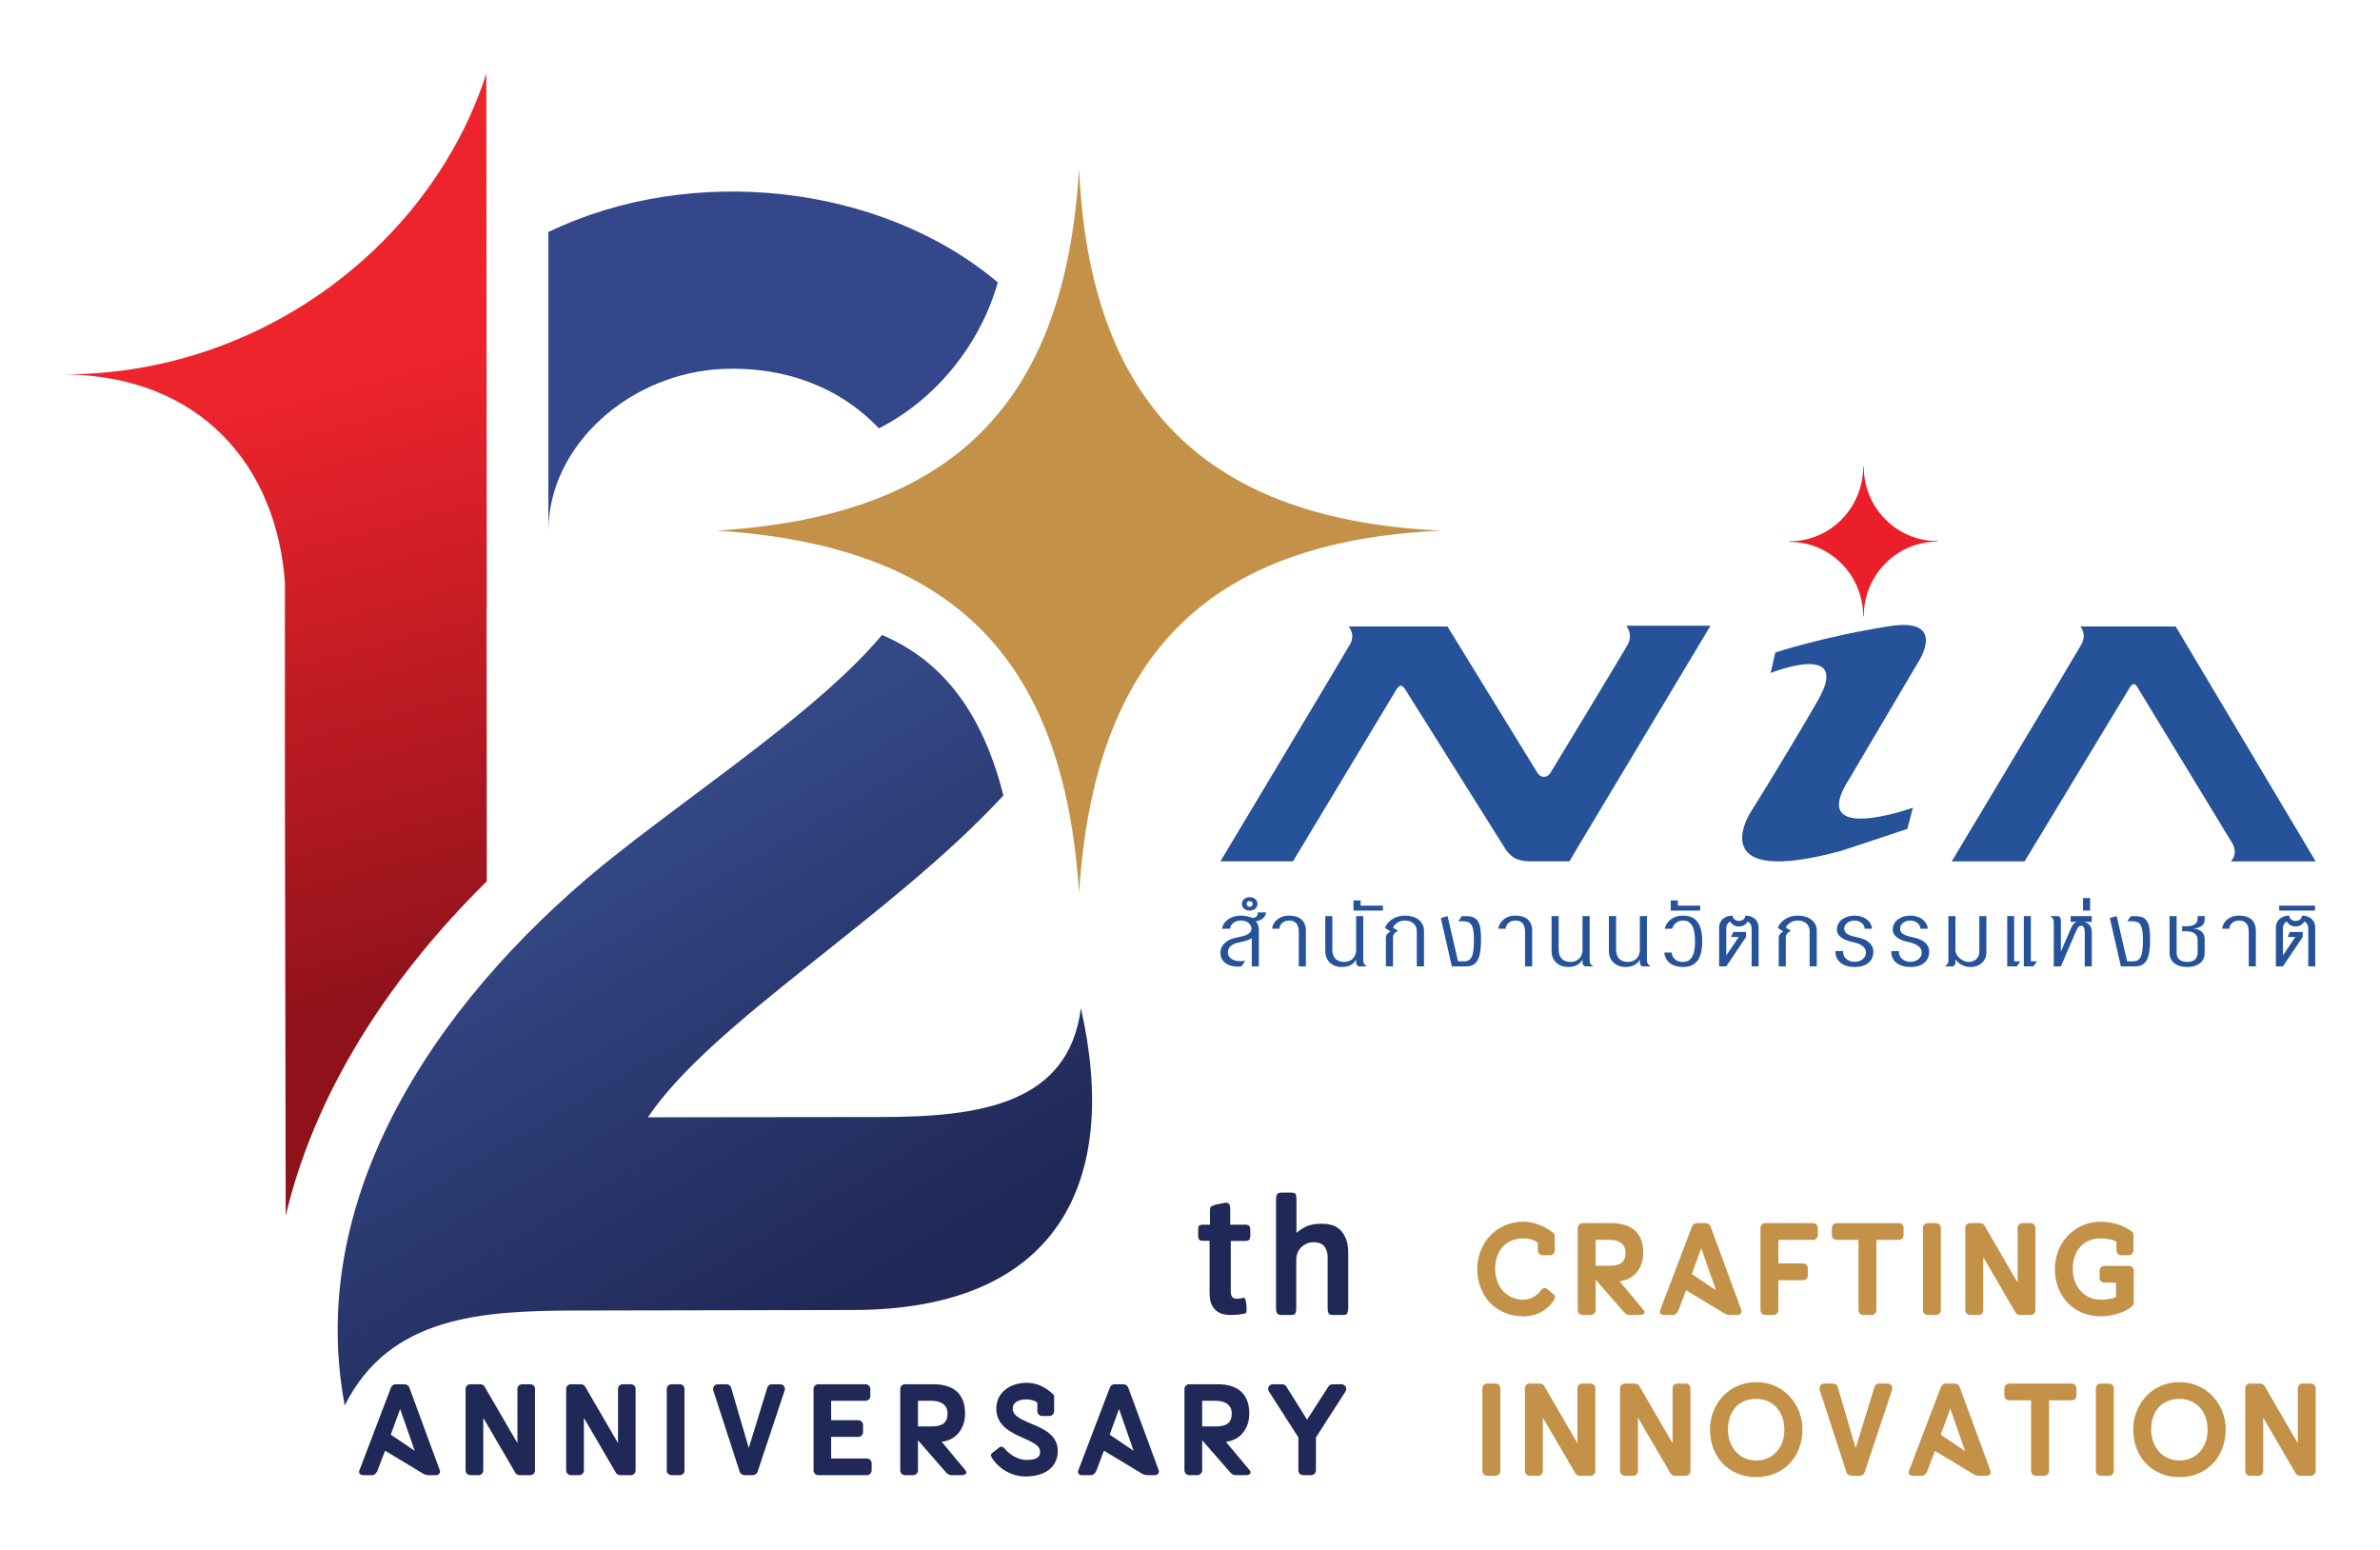 <?xml version="1.0" encoding="UTF-8" standalone="no"?>
<!-- Created with Inkscape (http://www.inkscape.org/) -->

<svg
   xmlns:dc="http://purl.org/dc/elements/1.1/"
   xmlns:cc="http://creativecommons.org/ns#"
   xmlns:rdf="http://www.w3.org/1999/02/22-rdf-syntax-ns#"
   xmlns:svg="http://www.w3.org/2000/svg"
   xmlns="http://www.w3.org/2000/svg"
   xmlns:sodipodi="http://sodipodi.sourceforge.net/DTD/sodipodi-0.dtd"
   xmlns:inkscape="http://www.inkscape.org/namespaces/inkscape"
   version="1.1"
   id="svg2"
   xml:space="preserve"
   width="307.112"
   height="200"
   viewBox="0 0 307.112 200"
   sodipodi:docname="NIA_Logo.svg"
   inkscape:version="0.92.3 (2405546, 2018-03-11)"
   inkscape:export-filename="/home/opntec/git/techcul.org/img/NIA Logo.png"
   inkscape:export-xdpi="80"
   inkscape:export-ydpi="80"><defs
     id="defs6"><clipPath
       clipPathUnits="userSpaceOnUse"
       id="clipPath18"><path
         d="M 0,190.539 H 230.334 V 0 H 0 Z"
         id="path16"
         inkscape:connector-curvature="0" /></clipPath><clipPath
       clipPathUnits="userSpaceOnUse"
       id="clipPath34"><path
         d="M 78.36,91.541 C 67.888,83.307 59.024,70.942 61.551,57.569 v 0 c 2.764,5.527 8.481,5.828 14.297,5.838 v 0 l 16.96,0.032 c 12.588,0.018 16.448,7.848 14.018,18.562 v 0 c -0.747,-5.846 -6.12,-6.691 -12.266,-6.694 v 0 L 80.194,75.29 c 3.957,5.877 14.921,12.286 21.866,19.789 v 0 c -1.36,5.404 -3.991,8.402 -7.467,9.872 v 0 C 90.916,100.561 84.049,96.013 78.36,91.541"
         id="path32"
         inkscape:connector-curvature="0" /></clipPath><linearGradient
       x1="0"
       y1="0"
       x2="1"
       y2="0"
       gradientUnits="userSpaceOnUse"
       gradientTransform="matrix(17.346,-29.308,-29.308,-17.346,72.821,92.334)"
       spreadMethod="pad"
       id="linearGradient46"><stop
         style="stop-opacity:1;stop-color:#334885"
         offset="0"
         id="stop40" /><stop
         style="stop-opacity:1;stop-color:#334885"
         offset="0.08"
         id="stop42" /><stop
         style="stop-opacity:1;stop-color:#202857"
         offset="1"
         id="stop44" /></linearGradient><clipPath
       clipPathUnits="userSpaceOnUse"
       id="clipPath56"><path
         d="m 44.25,120.978 c 8.488,-0.068 13.12,-5.699 13.621,-12.813 v 0 -12.328 0 c 0,0 0,0 0,0 v 0 l 0.05,-26.599 c 1.689,7.137 5.903,14.179 12.365,20.564 v 0 6.035 l -0.01,10.726 c 0.004,10e-4 0.006,0.003 0.01,0.005 v 0 l -0.028,32.906 C 66.912,129.071 56.478,120.956 44.25,120.978"
         id="path54"
         inkscape:connector-curvature="0" /></clipPath><linearGradient
       x1="0"
       y1="0"
       x2="1"
       y2="0"
       gradientUnits="userSpaceOnUse"
       gradientTransform="matrix(10.181,-37.33,-37.33,-10.181,59.61,120.78)"
       spreadMethod="pad"
       id="linearGradient66"><stop
         style="stop-opacity:1;stop-color:#ee242d"
         offset="0"
         id="stop62" /><stop
         style="stop-opacity:1;stop-color:#8f121a"
         offset="1"
         id="stop64" /></linearGradient><clipPath
       clipPathUnits="userSpaceOnUse"
       id="clipPath76"><path
         d="M 0,190.539 H 230.334 V 0 H 0 Z"
         id="path74"
         inkscape:connector-curvature="0" /></clipPath></defs><sodipodi:namedview
     pagecolor="#ffffff"
     bordercolor="#666666"
     borderopacity="1"
     objecttolerance="10"
     gridtolerance="10"
     guidetolerance="10"
     inkscape:pageopacity="0"
     inkscape:pageshadow="2"
     inkscape:window-width="2560"
     inkscape:window-height="1412"
     id="namedview4"
     showgrid="false"
     inkscape:zoom="1.8578873"
     inkscape:cx="208.06441"
     inkscape:cy="14.754129"
     inkscape:window-x="0"
     inkscape:window-y="0"
     inkscape:window-maximized="1"
     inkscape:current-layer="g10" /><g
     id="g10"
     inkscape:groupmode="layer"
     inkscape:label="12th NIA Logo"
     transform="matrix(1.333,0,0,-1.333,0,200)"><g
       id="g1385"
       transform="matrix(1.574,0,0,1.574,-63.509,-76.617)"><g
         id="g12"><g
           clip-path="url(#clipPath18)"
           id="g14"><g
             transform="translate(106.713,89.098)"
             id="g20"><path
               inkscape:connector-curvature="0"
               id="path22"
               style="fill:#c39248;fill-opacity:1;fill-rule:evenodd;stroke:none"
               d="M 0,0 C -0.95,14.499 -7.773,21.331 -22.271,22.271 -7.777,23.173 -0.858,30.053 0,44.54 0.647,30.072 7.8,22.938 22.27,22.271 7.801,21.612 0.945,14.499 0,0" /></g><g
             transform="translate(74.074,129.729)"
             id="g24"><path
               inkscape:connector-curvature="0"
               id="path26"
               style="fill:#33478a;fill-opacity:1;fill-rule:evenodd;stroke:none"
               d="m 0,0 c 8.784,4.242 20.451,2.976 27.642,-3.098 -1.042,-3.691 -3.707,-7.143 -7.312,-8.973 -2.419,2.552 -5.807,3.8 -9.544,3.656 C 5.1,-8.634 0.001,-13.05 0.001,-18.402 Z" /></g></g></g><g
         id="g28"><g
           clip-path="url(#clipPath34)"
           id="g30"><g
             id="g36"><g
               id="g38"><path
                 inkscape:connector-curvature="0"
                 id="path48"
                 style="fill:url(#linearGradient46);stroke:none"
                 d="M 78.36,91.541 C 67.888,83.307 59.024,70.942 61.551,57.569 v 0 c 2.764,5.527 8.481,5.828 14.297,5.838 v 0 l 16.96,0.032 c 12.588,0.018 16.448,7.848 14.018,18.562 v 0 c -0.747,-5.846 -6.12,-6.691 -12.266,-6.694 v 0 L 80.194,75.29 c 3.957,5.877 14.921,12.286 21.866,19.789 v 0 c -1.36,5.404 -3.991,8.402 -7.467,9.872 v 0 C 90.916,100.561 84.049,96.013 78.36,91.541" /></g></g></g></g><g
         id="g50"><g
           clip-path="url(#clipPath56)"
           id="g52"><g
             id="g58"><g
               id="g60"><path
                 inkscape:connector-curvature="0"
                 id="path68"
                 style="fill:url(#linearGradient66);stroke:none"
                 d="m 44.25,120.978 c 8.488,-0.068 13.12,-5.699 13.621,-12.813 v 0 -12.328 0 c 0,0 0,0 0,0 v 0 l 0.05,-26.599 c 1.689,7.137 5.903,14.179 12.365,20.564 v 0 6.035 l -0.01,10.726 c 0.004,10e-4 0.006,0.003 0.01,0.005 v 0 l -0.028,32.906 C 66.912,129.071 56.478,120.956 44.25,120.978" /></g></g></g></g><g
         id="g70"><g
           clip-path="url(#clipPath76)"
           id="g72"><g
             transform="translate(64.382,55.774)"
             id="g78"><path
               inkscape:connector-curvature="0"
               id="path80"
               style="fill:#202857;fill-opacity:1;fill-rule:nonzero;stroke:none"
               d="m 0,0 1.474,-0.993 -0.897,2.57 z m -0.353,-0.985 -0.456,-1.209 c -0.056,-0.145 -0.184,-0.297 -0.32,-0.297 h -0.56 c -0.225,0 -0.296,0.152 -0.242,0.289 l 1.947,5.109 c 0.04,0.096 0.152,0.192 0.28,0.192 h 0.56 c 0.122,0 0.249,-0.096 0.282,-0.192 L 3.019,-2.202 C 3.059,-2.314 2.986,-2.491 2.771,-2.491 H 2.339 c -0.137,0 -0.281,0.049 -0.368,0.104 z" /></g><g
             transform="translate(68.983,58.577)"
             id="g82"><path
               inkscape:connector-curvature="0"
               id="path84"
               style="fill:#202857;fill-opacity:1;fill-rule:nonzero;stroke:none"
               d="m 0,0 c 0,0.176 0.129,0.296 0.296,0.296 h 0.625 c 0.081,0 0.2,-0.064 0.232,-0.12 L 3.188,-3.323 V 0 c 0,0.176 0.12,0.296 0.295,0.296 h 0.49 C 4.149,0.296 4.269,0.176 4.269,0 v -4.997 c 0,-0.161 -0.12,-0.297 -0.296,-0.297 H 3.308 c -0.088,0 -0.201,0.072 -0.233,0.12 l -1.986,3.403 v -3.226 c 0,-0.161 -0.119,-0.297 -0.296,-0.297 H 0.296 C 0.129,-5.294 0,-5.158 0,-4.997 Z" /></g><g
             transform="translate(75.169,58.577)"
             id="g86"><path
               inkscape:connector-curvature="0"
               id="path88"
               style="fill:#202857;fill-opacity:1;fill-rule:nonzero;stroke:none"
               d="m 0,0 c 0,0.176 0.129,0.296 0.296,0.296 h 0.625 c 0.081,0 0.2,-0.064 0.232,-0.12 L 3.188,-3.323 V 0 c 0,0.176 0.121,0.296 0.295,0.296 h 0.49 C 4.149,0.296 4.27,0.176 4.27,0 v -4.997 c 0,-0.161 -0.121,-0.297 -0.297,-0.297 H 3.309 c -0.089,0 -0.202,0.072 -0.234,0.12 L 1.09,-1.771 v -3.226 c 0,-0.161 -0.12,-0.297 -0.297,-0.297 H 0.296 C 0.129,-5.294 0,-5.158 0,-4.997 Z" /></g><g
             transform="translate(81.356,58.577)"
             id="g90"><path
               inkscape:connector-curvature="0"
               id="path92"
               style="fill:#202857;fill-opacity:1;fill-rule:nonzero;stroke:none"
               d="M 0,0 C 0,0.176 0.121,0.296 0.297,0.296 H 0.794 C 0.97,0.296 1.09,0.176 1.09,0 v -4.997 c 0,-0.161 -0.12,-0.297 -0.296,-0.297 H 0.297 C 0.121,-5.294 0,-5.158 0,-4.997 Z" /></g><g
             transform="translate(86.937,53.475)"
             id="g94"><path
               inkscape:connector-curvature="0"
               id="path96"
               style="fill:#202857;fill-opacity:1;fill-rule:nonzero;stroke:none"
               d="m 0,0 c -0.04,-0.112 -0.185,-0.192 -0.281,-0.192 h -0.528 c -0.104,0 -0.241,0.08 -0.281,0.192 l -1.625,5.006 c -0.064,0.2 0.064,0.391 0.279,0.391 h 0.53 c 0.144,0 0.248,-0.095 0.279,-0.191 l 1.09,-3.725 1.144,3.725 C 0.64,5.302 0.729,5.397 0.889,5.397 h 0.497 c 0.216,0 0.351,-0.191 0.279,-0.391 z" /></g><g
             transform="translate(90.384,58.577)"
             id="g98"><path
               inkscape:connector-curvature="0"
               id="path100"
               style="fill:#202857;fill-opacity:1;fill-rule:nonzero;stroke:none"
               d="m 0,0 c 0,0.176 0.129,0.296 0.288,0.296 h 2.908 c 0.16,0 0.296,-0.12 0.296,-0.296 v -0.433 c 0,-0.16 -0.136,-0.288 -0.296,-0.288 H 1.082 v -1.193 h 1.665 c 0.161,0 0.296,-0.136 0.296,-0.297 v -0.432 c 0,-0.16 -0.135,-0.296 -0.296,-0.296 H 1.082 v -1.33 h 2.194 c 0.176,0 0.296,-0.135 0.296,-0.295 v -0.433 c 0,-0.161 -0.12,-0.297 -0.296,-0.297 H 0.288 C 0.129,-5.294 0,-5.158 0,-4.997 Z" /></g><g
             transform="translate(96.805,56.279)"
             id="g102"><path
               inkscape:connector-curvature="0"
               id="path104"
               style="fill:#202857;fill-opacity:1;fill-rule:nonzero;stroke:none"
               d="m 0,0 h 0.841 c 0.68,0 0.977,0.24 0.977,0.8 0,0.56 -0.457,0.777 -0.969,0.777 H 0 Z M 1.458,-0.945 2.923,-2.699 C 3.067,-2.876 2.906,-2.996 2.683,-2.996 H 2.025 c -0.111,0 -0.231,0.089 -0.319,0.192 L 0,-0.85 V -2.699 C 0,-2.86 -0.137,-2.996 -0.297,-2.996 h -0.496 c -0.168,0 -0.297,0.136 -0.297,0.297 v 4.997 c 0,0.176 0.129,0.296 0.297,0.296 h 1.746 c 1.338,0 1.945,-0.689 1.945,-1.802 0,-0.824 -0.456,-1.617 -1.44,-1.737" /></g><g
             transform="translate(101.375,54.653)"
             id="g106"><path
               inkscape:connector-curvature="0"
               id="path108"
               style="fill:#202857;fill-opacity:1;fill-rule:nonzero;stroke:none"
               d="m 0,0 0.433,0.336 c 0.111,0.088 0.24,0.04 0.343,-0.088 0.281,-0.352 0.833,-0.681 1.298,-0.681 0.529,0 0.865,0.088 0.865,0.505 0,0.92 -2.691,0.824 -2.691,2.651 0,0.913 0.744,1.586 1.882,1.586 0.641,0 1.209,-0.305 1.626,-0.721 C 3.788,3.556 3.804,3.516 3.804,3.476 V 2.563 C 3.804,2.402 3.667,2.267 3.508,2.267 H 3.067 c -0.16,0 -0.296,0.135 -0.296,0.296 v 0.528 c -0.136,0.112 -0.401,0.2 -0.657,0.2 -0.432,0 -0.856,-0.144 -0.856,-0.568 0,-1.034 2.77,-0.849 2.77,-2.604 0,-0.952 -0.729,-1.569 -1.986,-1.569 -0.881,0 -1.657,0.513 -2.034,1.097 C -0.088,-0.2 -0.128,-0.104 0,0" /></g><g
             transform="translate(108.595,55.774)"
             id="g110"><path
               inkscape:connector-curvature="0"
               id="path112"
               style="fill:#202857;fill-opacity:1;fill-rule:nonzero;stroke:none"
               d="M 0,0 1.473,-0.993 0.576,1.577 Z M -0.354,-0.985 -0.81,-2.194 c -0.056,-0.145 -0.183,-0.297 -0.32,-0.297 h -0.56 c -0.224,0 -0.296,0.152 -0.241,0.289 l 1.947,5.109 c 0.039,0.096 0.151,0.192 0.28,0.192 h 0.56 c 0.121,0 0.248,-0.096 0.281,-0.192 L 3.019,-2.202 C 3.059,-2.314 2.986,-2.491 2.771,-2.491 H 2.338 c -0.136,0 -0.28,0.049 -0.368,0.104 z" /></g><g
             transform="translate(114.285,56.279)"
             id="g114"><path
               inkscape:connector-curvature="0"
               id="path116"
               style="fill:#202857;fill-opacity:1;fill-rule:nonzero;stroke:none"
               d="m 0,0 h 0.841 c 0.68,0 0.977,0.24 0.977,0.8 0,0.56 -0.457,0.777 -0.969,0.777 H 0 Z M 1.458,-0.945 2.923,-2.699 C 3.067,-2.876 2.906,-2.996 2.683,-2.996 H 2.025 c -0.111,0 -0.231,0.089 -0.319,0.192 L 0,-0.85 V -2.699 C 0,-2.86 -0.137,-2.996 -0.297,-2.996 h -0.496 c -0.168,0 -0.297,0.136 -0.297,0.297 v 4.997 c 0,0.176 0.129,0.296 0.297,0.296 h 1.746 c 1.338,0 1.945,-0.689 1.945,-1.802 0,-0.824 -0.456,-1.617 -1.44,-1.737" /></g><g
             transform="translate(120.2,55.606)"
             id="g118"><path
               inkscape:connector-curvature="0"
               id="path120"
               style="fill:#202857;fill-opacity:1;fill-rule:nonzero;stroke:none"
               d="m 0,0 -1.802,2.811 c -0.136,0.215 -0.008,0.456 0.24,0.456 h 0.569 c 0.072,0 0.191,-0.04 0.248,-0.128 l 1.281,-2.05 1.321,2.05 c 0.048,0.088 0.169,0.128 0.249,0.128 h 0.538 c 0.247,0 0.383,-0.248 0.247,-0.456 L 1.081,0 v -2.026 c 0,-0.162 -0.137,-0.297 -0.296,-0.297 H 0.296 C 0.12,-2.323 0,-2.188 0,-2.026 Z" /></g><g
             transform="translate(116.927,68.686)"
             id="g122"><path
               inkscape:connector-curvature="0"
               id="path124"
               style="fill:#202857;fill-opacity:1;fill-rule:nonzero;stroke:none"
               d="m 0,0 h -0.918 v 1 c 0,0.136 -0.031,0.236 -0.093,0.296 -0.056,0.061 -0.156,0.072 -0.302,0.038 L -1.785,1.239 C -1.886,1.213 -1.983,1.176 -2.067,1.134 -2.105,1.111 -2.163,1.06 -2.163,0.895 V 0 h -0.394 c -0.201,0 -0.262,-0.044 -0.279,-0.062 -0.015,-0.017 -0.051,-0.077 -0.051,-0.246 v -0.373 c 0,-0.098 0.017,-0.173 0.049,-0.222 0.016,-0.026 0.051,-0.084 0.212,-0.084 h 0.439 v -3.171 c 0,-0.179 0.015,-0.352 0.045,-0.515 0.036,-0.16 0.101,-0.305 0.2,-0.438 0.09,-0.132 0.222,-0.24 0.397,-0.325 0.168,-0.076 0.39,-0.115 0.658,-0.115 0.203,0 0.395,0.012 0.567,0.034 0.218,0.028 0.32,0.055 0.366,0.074 h 0.002 c 0.001,0 0.025,0.031 0.038,0.153 0.007,0.111 0.003,0.23 -0.012,0.346 -0.008,0.123 -0.026,0.231 -0.053,0.332 l -0.05,0.106 c -0.01,0.01 -0.027,0.012 -0.041,0.012 -0.087,-0.022 -0.173,-0.038 -0.23,-0.044 -0.044,-0.01 -0.117,-0.013 -0.237,-0.013 -0.092,0 -0.169,0.024 -0.23,0.072 -0.083,0.095 -0.116,0.21 -0.116,0.367 v 3.113 h 0.871 c 0.142,0 0.237,0.028 0.266,0.077 0.045,0.065 0.064,0.139 0.064,0.23 v 0.373 c 0,0.098 -0.019,0.176 -0.058,0.233 C 0.215,-0.01 0.077,0 0,0" /></g><g
             transform="translate(122.79,68.348)"
             id="g126"><path
               inkscape:connector-curvature="0"
               id="path128"
               style="fill:#202857;fill-opacity:1;fill-rule:nonzero;stroke:none"
               d="M 0,0 V 0.001 C -0.139,0.142 -0.311,0.246 -0.508,0.309 -0.704,0.366 -0.924,0.396 -1.159,0.396 -1.515,0.396 -1.812,0.348 -2.046,0.254 -2.214,0.182 -2.37,0.092 -2.509,-0.012 L -2.707,-0.159 V 1.91 c 0,0.222 -0.046,0.306 -0.073,0.336 -0.045,0.04 -0.127,0.065 -0.235,0.065 H -3.621 C -3.762,2.311 -3.852,2.279 -3.889,2.219 -3.939,2.143 -3.964,2.041 -3.964,1.91 v -6.687 c 0,-0.201 0.037,-0.292 0.069,-0.333 0.043,-0.072 0.133,-0.103 0.274,-0.103 h 0.606 c 0.175,0 0.219,0.07 0.233,0.093 0.029,0.045 0.063,0.141 0.063,0.343 v 2.999 c 0,0.108 0.022,0.221 0.065,0.344 0.043,0.123 0.11,0.237 0.2,0.335 0.086,0.102 0.198,0.188 0.332,0.25 0.128,0.07 0.285,0.106 0.461,0.106 0.319,0 0.551,-0.092 0.684,-0.273 0.124,-0.179 0.187,-0.384 0.187,-0.61 v -3.14 c 0,-0.21 0.04,-0.313 0.072,-0.362 0.042,-0.056 0.124,-0.085 0.248,-0.085 h 0.641 c 0.206,0 0.235,0.077 0.246,0.106 0.03,0.066 0.061,0.187 0.061,0.435 v 3.267 c 0,0.327 -0.043,0.611 -0.131,0.843 C 0.26,-0.331 0.144,-0.143 0,0" /></g><g
             transform="translate(131.203,65.957)"
             id="g130"><path
               inkscape:connector-curvature="0"
               id="path132"
               style="fill:#c39248;fill-opacity:1;fill-rule:nonzero;stroke:none"
               d="m 0,0 c -0.008,1.514 1.117,2.912 2.831,2.912 0.712,0 1.401,-0.323 1.877,-0.72 C 4.742,2.161 4.765,2.129 4.765,2.079 V 1.15 c 0,-0.163 -0.136,-0.3 -0.299,-0.3 H 4.021 c -0.163,0 -0.298,0.137 -0.298,0.3 V 1.618 C 3.471,1.812 3.188,1.885 2.831,1.885 1.756,1.885 1.101,1.134 1.101,0 c 0,-1.011 0.655,-1.884 1.73,-1.884 0.495,0 0.867,0.282 1.095,0.589 0.087,0.121 0.233,0.18 0.346,0.09 L 4.708,-1.568 C 4.838,-1.675 4.79,-1.771 4.702,-1.925 4.443,-2.361 3.819,-2.904 2.831,-2.904 1.199,-2.904 0.018,-1.731 0,0" /></g><g
             transform="translate(138.483,66.159)"
             id="g134"><path
               inkscape:connector-curvature="0"
               id="path136"
               style="fill:#c39248;fill-opacity:1;fill-rule:nonzero;stroke:none"
               d="m 0,0 h 0.85 c 0.689,0 0.988,0.244 0.988,0.811 0,0.565 -0.462,0.785 -0.98,0.785 H 0 Z M 1.473,-0.954 2.954,-2.727 C 3.099,-2.904 2.938,-3.025 2.71,-3.025 H 2.049 c -0.115,0 -0.237,0.089 -0.324,0.194 L 0,-0.857 v -1.87 C 0,-2.888 -0.138,-3.025 -0.298,-3.025 H -0.8 c -0.171,0 -0.3,0.137 -0.3,0.298 v 5.049 c 0,0.179 0.129,0.3 0.3,0.3 h 1.763 c 1.352,0 1.967,-0.695 1.967,-1.82 0,-0.833 -0.462,-1.635 -1.457,-1.756" /></g><g
             transform="translate(144.398,65.65)"
             id="g138"><path
               inkscape:connector-curvature="0"
               id="path140"
               style="fill:#c39248;fill-opacity:1;fill-rule:nonzero;stroke:none"
               d="M 0,0 1.488,-1.003 0.582,1.593 Z M -0.354,-0.996 -0.816,-2.218 C -0.873,-2.361 -1.002,-2.517 -1.14,-2.517 h -0.566 c -0.228,0 -0.301,0.156 -0.244,0.293 l 1.967,5.162 c 0.042,0.095 0.154,0.193 0.284,0.193 h 0.565 c 0.121,0 0.251,-0.098 0.284,-0.193 l 1.9,-5.162 C 3.092,-2.339 3.019,-2.517 2.8,-2.517 H 2.363 c -0.137,0 -0.284,0.049 -0.371,0.105 z" /></g><g
             transform="translate(148.62,68.481)"
             id="g142"><path
               inkscape:connector-curvature="0"
               id="path144"
               style="fill:#c39248;fill-opacity:1;fill-rule:nonzero;stroke:none"
               d="m 0,0 c 0,0.179 0.138,0.3 0.301,0.3 h 2.927 c 0.179,0 0.3,-0.121 0.3,-0.3 v -0.437 c 0,-0.161 -0.121,-0.29 -0.3,-0.29 H 1.101 v -1.449 h 1.513 c 0.177,0 0.298,-0.137 0.298,-0.299 v -0.438 c 0,-0.16 -0.121,-0.299 -0.298,-0.299 H 1.101 v -1.837 c 0,-0.161 -0.139,-0.299 -0.299,-0.299 H 0.301 C 0.138,-5.348 0,-5.21 0,-5.049 Z" /></g><g
             transform="translate(154.647,67.754)"
             id="g146"><path
               inkscape:connector-curvature="0"
               id="path148"
               style="fill:#c39248;fill-opacity:1;fill-rule:nonzero;stroke:none"
               d="m 0,0 h -1.334 c -0.163,0 -0.301,0.129 -0.301,0.29 v 0.437 c 0,0.178 0.138,0.299 0.301,0.299 h 3.811 c 0.176,0 0.297,-0.121 0.297,-0.299 V 0.29 C 2.774,0.129 2.653,0 2.477,0 H 1.101 v -4.322 c 0,-0.161 -0.122,-0.299 -0.299,-0.299 H 0.299 C 0.138,-4.621 0,-4.483 0,-4.322 Z" /></g><g
             transform="translate(158.612,68.481)"
             id="g150"><path
               inkscape:connector-curvature="0"
               id="path152"
               style="fill:#c39248;fill-opacity:1;fill-rule:nonzero;stroke:none"
               d="M 0,0 C 0,0.179 0.121,0.3 0.301,0.3 H 0.802 C 0.979,0.3 1.101,0.179 1.101,0 v -5.049 c 0,-0.161 -0.122,-0.299 -0.299,-0.299 H 0.301 C 0.121,-5.348 0,-5.21 0,-5.049 Z" /></g><g
             transform="translate(161.217,68.481)"
             id="g154"><path
               inkscape:connector-curvature="0"
               id="path156"
               style="fill:#c39248;fill-opacity:1;fill-rule:nonzero;stroke:none"
               d="m 0,0 c 0,0.179 0.13,0.3 0.301,0.3 h 0.63 C 1.013,0.3 1.134,0.235 1.165,0.179 L 3.22,-3.357 V 0 c 0,0.179 0.123,0.3 0.3,0.3 h 0.493 c 0.179,0 0.3,-0.121 0.3,-0.3 v -5.049 c 0,-0.161 -0.121,-0.299 -0.3,-0.299 h -0.67 c -0.09,0 -0.203,0.074 -0.237,0.121 l -2.005,3.439 v -3.261 c 0,-0.161 -0.122,-0.299 -0.299,-0.299 H 0.301 C 0.13,-5.348 0,-5.21 0,-5.049 Z" /></g><g
             transform="translate(171.498,68.23)"
             id="g158"><path
               inkscape:connector-curvature="0"
               id="path160"
               style="fill:#c39248;fill-opacity:1;fill-rule:nonzero;stroke:none"
               d="M 0,0 C 0,-0.009 0,-0.009 0.009,-0.009 L 0.025,-0.031 C 0.033,-0.04 0.042,-0.048 0.042,-0.057 l 0.017,-0.039 v -1.027 c 0,-0.163 -0.138,-0.301 -0.301,-0.301 h -0.445 c -0.161,0 -0.298,0.138 -0.298,0.301 v 0.532 c -0.22,0.138 -0.624,0.202 -0.956,0.202 -1.076,0 -1.732,-0.751 -1.732,-1.884 0,-1.011 0.656,-1.884 1.732,-1.884 0.227,0 0.745,0.04 0.93,0.178 v 0.873 h -0.712 c -0.169,0 -0.298,0.121 -0.298,0.3 v 0.428 c 0,0.178 0.129,0.299 0.298,0.299 h 1.514 c 0.169,0 0.29,-0.121 0.29,-0.299 v -1.967 c 0,-0.112 -0.081,-0.194 -0.138,-0.251 -0.402,-0.345 -1.196,-0.582 -1.884,-0.582 -1.633,0 -2.815,1.173 -2.831,2.905 -0.009,1.513 1.117,2.912 2.831,2.912 C -1.205,0.639 -0.468,0.389 0,0" /></g><g
             transform="translate(131.516,58.614)"
             id="g162"><path
               inkscape:connector-curvature="0"
               id="path164"
               style="fill:#c39248;fill-opacity:1;fill-rule:nonzero;stroke:none"
               d="M 0,0 C 0,0.181 0.122,0.302 0.302,0.302 H 0.806 C 0.983,0.302 1.105,0.181 1.105,0 v -5.069 c 0,-0.162 -0.122,-0.3 -0.299,-0.3 H 0.302 C 0.122,-5.369 0,-5.231 0,-5.069 Z" /></g><g
             transform="translate(134.133,58.614)"
             id="g166"><path
               inkscape:connector-curvature="0"
               id="path168"
               style="fill:#c39248;fill-opacity:1;fill-rule:nonzero;stroke:none"
               d="m 0,0 c 0,0.181 0.13,0.302 0.302,0.302 h 0.633 c 0.082,0 0.203,-0.065 0.235,-0.121 L 3.232,-3.371 V 0 c 0,0.181 0.124,0.302 0.302,0.302 H 4.029 C 4.21,0.302 4.331,0.181 4.331,0 v -5.069 c 0,-0.162 -0.121,-0.3 -0.302,-0.3 H 3.356 c -0.089,0 -0.203,0.073 -0.237,0.121 l -2.015,3.453 v -3.274 c 0,-0.162 -0.121,-0.3 -0.299,-0.3 H 0.302 C 0.13,-5.369 0,-5.231 0,-5.069 Z" /></g><g
             transform="translate(139.983,58.614)"
             id="g170"><path
               inkscape:connector-curvature="0"
               id="path172"
               style="fill:#c39248;fill-opacity:1;fill-rule:nonzero;stroke:none"
               d="m 0,0 c 0,0.181 0.13,0.302 0.302,0.302 h 0.633 c 0.082,0 0.204,-0.065 0.235,-0.121 L 3.232,-3.371 V 0 c 0,0.181 0.124,0.302 0.303,0.302 H 4.029 C 4.21,0.302 4.331,0.181 4.331,0 v -5.069 c 0,-0.162 -0.121,-0.3 -0.302,-0.3 H 3.356 c -0.089,0 -0.203,0.073 -0.237,0.121 l -2.015,3.453 v -3.274 c 0,-0.162 -0.121,-0.3 -0.299,-0.3 H 0.302 C 0.13,-5.369 0,-5.231 0,-5.069 Z" /></g><g
             transform="translate(146.619,56.079)"
             id="g174"><path
               inkscape:connector-curvature="0"
               id="path176"
               style="fill:#c39248;fill-opacity:1;fill-rule:nonzero;stroke:none"
               d="M 0,0 C 0,-1.015 0.658,-1.893 1.738,-1.893 2.747,-1.893 3.47,-1.136 3.47,0 3.47,1.139 2.747,1.894 1.738,1.894 0.658,1.894 0,1.139 0,0 M 1.738,2.925 C 3.453,2.925 4.598,1.521 4.583,0 4.566,-1.729 3.38,-2.916 1.738,-2.916 0.099,-2.916 -1.088,-1.738 -1.104,0 -1.113,1.521 0.017,2.925 1.738,2.925" /></g><g
             transform="translate(155.02,53.439)"
             id="g178"><path
               inkscape:connector-curvature="0"
               id="path180"
               style="fill:#c39248;fill-opacity:1;fill-rule:nonzero;stroke:none"
               d="m 0,0 c -0.04,-0.113 -0.187,-0.194 -0.285,-0.194 h -0.534 c -0.108,0 -0.246,0.081 -0.285,0.194 L -2.755,5.078 C -2.82,5.282 -2.69,5.477 -2.47,5.477 h 0.537 c 0.147,0 0.251,-0.099 0.283,-0.195 L -0.545,1.504 0.616,5.282 C 0.65,5.378 0.74,5.477 0.901,5.477 h 0.504 c 0.22,0 0.359,-0.195 0.285,-0.399 z" /></g><g
             transform="translate(159.709,55.771)"
             id="g182"><path
               inkscape:connector-curvature="0"
               id="path184"
               style="fill:#c39248;fill-opacity:1;fill-rule:nonzero;stroke:none"
               d="M 0,0 1.495,-1.007 0.585,1.602 Z M -0.356,-0.998 -0.82,-2.227 c -0.057,-0.145 -0.187,-0.299 -0.326,-0.299 h -0.567 c -0.228,0 -0.303,0.154 -0.246,0.291 L 0.017,2.95 C 0.059,3.046 0.172,3.145 0.302,3.145 H 0.87 c 0.121,0 0.251,-0.099 0.285,-0.195 L 3.063,-2.235 C 3.104,-2.349 3.031,-2.526 2.812,-2.526 H 2.373 c -0.139,0 -0.285,0.047 -0.373,0.104 z" /></g><g
             transform="translate(165.264,57.884)"
             id="g186"><path
               inkscape:connector-curvature="0"
               id="path188"
               style="fill:#c39248;fill-opacity:1;fill-rule:nonzero;stroke:none"
               d="m 0,0 h -1.34 c -0.163,0 -0.302,0.13 -0.302,0.291 v 0.438 c 0,0.181 0.139,0.302 0.302,0.302 h 3.827 c 0.178,0 0.3,-0.121 0.3,-0.302 V 0.291 C 2.787,0.13 2.665,0 2.487,0 H 1.105 v -4.34 c 0,-0.162 -0.122,-0.3 -0.299,-0.3 H 0.3 c -0.161,0 -0.3,0.138 -0.3,0.3 z" /></g><g
             transform="translate(169.246,58.614)"
             id="g190"><path
               inkscape:connector-curvature="0"
               id="path192"
               style="fill:#c39248;fill-opacity:1;fill-rule:nonzero;stroke:none"
               d="M 0,0 C 0,0.181 0.122,0.302 0.303,0.302 H 0.806 C 0.983,0.302 1.105,0.181 1.105,0 v -5.069 c 0,-0.162 -0.122,-0.3 -0.299,-0.3 H 0.303 C 0.122,-5.369 0,-5.231 0,-5.069 Z" /></g><g
             transform="translate(172.649,56.079)"
             id="g194"><path
               inkscape:connector-curvature="0"
               id="path196"
               style="fill:#c39248;fill-opacity:1;fill-rule:nonzero;stroke:none"
               d="M 0,0 C 0,-1.015 0.658,-1.893 1.738,-1.893 2.747,-1.893 3.47,-1.136 3.47,0 3.47,1.139 2.747,1.894 1.738,1.894 0.658,1.894 0,1.139 0,0 M 1.738,2.925 C 3.453,2.925 4.598,1.521 4.583,0 4.566,-1.729 3.38,-2.916 1.738,-2.916 0.099,-2.916 -1.088,-1.738 -1.104,0 -1.113,1.521 0.017,2.925 1.738,2.925" /></g><g
             transform="translate(178.434,58.614)"
             id="g198"><path
               inkscape:connector-curvature="0"
               id="path200"
               style="fill:#c39248;fill-opacity:1;fill-rule:nonzero;stroke:none"
               d="m 0,0 c 0,0.181 0.13,0.302 0.302,0.302 h 0.633 c 0.082,0 0.203,-0.065 0.235,-0.121 L 3.234,-3.371 V 0 c 0,0.181 0.122,0.302 0.3,0.302 H 4.029 C 4.208,0.302 4.331,0.181 4.331,0 v -5.069 c 0,-0.162 -0.123,-0.3 -0.302,-0.3 H 3.356 c -0.089,0 -0.203,0.073 -0.237,0.121 l -2.015,3.453 v -3.274 c 0,-0.162 -0.121,-0.3 -0.299,-0.3 H 0.302 C 0.13,-5.369 0,-5.231 0,-5.069 Z" /></g><g
             transform="translate(171.299,101.665)"
             id="g202"><path
               inkscape:connector-curvature="0"
               id="path204"
               style="fill:#255299;fill-opacity:1;fill-rule:nonzero;stroke:none"
               d="m 0,0 -6.434,-10.636 h -4.481 c 0,0 7.828,13.061 7.981,13.357 0.345,0.627 -0.07,1.089 -0.07,1.089 h 5.861 l 8.609,-14.446 H 6.247 c 0,0 0.499,0.442 0.066,1.155 C 6.122,-9.159 0.549,0 0.549,0 0.549,0 0.419,0.265 0.276,0.265 0.141,0.265 0,0 0,0" /></g><g
             transform="translate(140.373,105.52)"
             id="g206"><path
               inkscape:connector-curvature="0"
               id="path208"
               style="fill:#255299;fill-opacity:1;fill-rule:nonzero;stroke:none"
               d="M 0,0 C 0,0 0.402,-0.507 0.111,-1.105 0.007,-1.337 -4.66,-9.034 -4.66,-9.034 c 0,0 -0.147,-0.264 -0.41,-0.258 -0.268,0 -0.395,0.235 -0.395,0.235 l -5.539,9.012 h -6.08 c 0,0 0.43,-0.462 0.111,-1.06 -0.152,-0.294 -7.994,-13.385 -7.994,-13.385 h 4.462 l 6.352,10.552 c 0,0 0.144,0.25 0.283,0.25 0.138,0 0.28,-0.248 0.28,-0.248 l 6.196,-9.865 c 0,0 0.22,-0.318 0.551,-0.502 0.441,-0.211 0.92,-0.187 0.92,-0.187 h 2.427 c 0,0 0.219,0.389 0.453,0.78 C -2.845,-13.37 5.174,0 5.174,0 Z" /></g><g
             transform="translate(117.586,87.339)"
             id="g210"><path
               inkscape:connector-curvature="0"
               id="path212"
               style="fill:#255299;fill-opacity:1;fill-rule:nonzero;stroke:none"
               d="m 0,0 c 0.11,-0.13 0.183,-0.291 0.183,-0.484 v -2.283 h -0.435 v 1.736 c -0.194,-0.145 -0.526,-0.216 -0.895,-0.289 -0.312,-0.076 -0.595,-0.266 -0.571,-0.619 0.036,-0.437 0.543,-0.571 1.067,-0.484 l -0.232,-0.344 c -0.739,-0.087 -1.297,0.229 -1.297,0.845 0,0.461 0.404,0.799 0.918,0.912 0.411,0.091 0.989,0.15 0.989,0.567 0,0.28 -0.279,0.495 -0.631,0.495 -0.396,0 -0.658,-0.229 -0.686,-0.505 h -0.489 c 0.066,0.453 0.535,0.807 1.15,0.807 0.337,0 0.565,-0.085 0.681,-0.128 C -0.1,0.175 0.173,0.308 0.11,0.552 H 0.627 C 0.6,0.237 0.328,0.052 0,0" /></g><g
             transform="translate(120.226,84.573)"
             id="g214"><path
               inkscape:connector-curvature="0"
               id="path216"
               style="fill:#255299;fill-opacity:1;fill-rule:nonzero;stroke:none"
               d="m 0,0 v 2.122 c 0,0.423 -0.173,0.696 -0.597,0.696 -0.362,0 -0.596,-0.261 -0.596,-0.505 h -0.449 c 0.035,0.402 0.424,0.807 1.038,0.807 0.675,0 1.04,-0.333 1.04,-0.931 L 0.436,0 Z m -3.021,4.014 c -0.1,0 -0.189,-0.063 -0.189,-0.174 0,-0.109 0.089,-0.179 0.189,-0.179 0.098,0 0.189,0.07 0.189,0.179 0,0.111 -0.091,0.174 -0.189,0.174 m 0,-0.585 c -0.264,0 -0.477,0.164 -0.477,0.411 0,0.249 0.213,0.412 0.477,0.412 0.266,0 0.477,-0.163 0.477,-0.412 0,-0.247 -0.211,-0.411 -0.477,-0.411" /></g><g
             transform="translate(123.89,84.573)"
             id="g218"><path
               inkscape:connector-curvature="0"
               id="path220"
               style="fill:#255299;fill-opacity:1;fill-rule:nonzero;stroke:none"
               d="m 0,0 c -0.089,0.062 -0.137,0.139 -0.137,0.263 v 0.164 c -0.091,-0.189 -0.328,-0.468 -0.882,-0.468 -0.549,0 -1.016,0.348 -1.016,0.977 v 2.152 h 0.434 V 1.025 c 0,-0.497 0.277,-0.754 0.73,-0.754 0.448,0 0.734,0.313 0.734,0.732 V 3.088 H 0.3 V 0.357 C 0.3,0.171 0.397,0.081 0.521,0 Z" /></g><g
             transform="translate(123.588,88.001)"
             id="g222"><path
               inkscape:connector-curvature="0"
               id="path224"
               style="fill:#255299;fill-opacity:1;fill-rule:nonzero;stroke:none"
               d="M 0,0 V 0.627 H 0.439 V 0.305 H 1.813 V 0 Z" /></g><g
             transform="translate(127.484,84.573)"
             id="g226"><path
               inkscape:connector-curvature="0"
               id="path228"
               style="fill:#255299;fill-opacity:1;fill-rule:nonzero;stroke:none"
               d="m 0,0 v 2.175 c 0,0.37 -0.285,0.643 -0.722,0.643 -0.395,0 -0.642,-0.228 -0.741,-0.428 L -1.142,2.175 C -1.298,2.135 -1.463,1.987 -1.463,1.79 V 0 h -0.438 v 1.739 c 0,0.223 0.177,0.363 0.284,0.401 l -0.339,0.22 c 0.124,0.371 0.567,0.76 1.234,0.76 0.661,0 1.164,-0.353 1.164,-0.924 L 0.442,0 Z" /></g><g
             transform="translate(130.541,84.573)"
             id="g230"><path
               inkscape:connector-curvature="0"
               id="path232"
               style="fill:#255299;fill-opacity:1;fill-rule:nonzero;stroke:none"
               d="m 0,0 h -0.902 l -0.677,2.973 0.416,0.115 0.642,-2.781 h 0.356 c 0.471,0 0.622,0.325 0.622,1.317 0,0.98 -0.194,1.15 -0.715,1.15 h -0.244 l 0.211,0.314 h 0.272 c 0.78,0 0.912,-0.474 0.912,-1.444 C 0.893,0.494 0.65,0 0,0" /></g><g
             transform="translate(134.143,84.573)"
             id="g234"><path
               inkscape:connector-curvature="0"
               id="path236"
               style="fill:#255299;fill-opacity:1;fill-rule:nonzero;stroke:none"
               d="m 0,0 v 2.122 c 0,0.423 -0.173,0.696 -0.588,0.696 -0.373,0 -0.605,-0.261 -0.605,-0.505 h -0.45 c 0.038,0.402 0.422,0.807 1.042,0.807 0.678,0 1.037,-0.333 1.037,-0.931 L 0.436,0 Z" /></g><g
             transform="translate(137.812,84.573)"
             id="g238"><path
               inkscape:connector-curvature="0"
               id="path240"
               style="fill:#255299;fill-opacity:1;fill-rule:nonzero;stroke:none"
               d="m 0,0 c -0.091,0.062 -0.137,0.139 -0.137,0.263 v 0.164 c -0.091,-0.189 -0.331,-0.468 -0.878,-0.468 -0.554,0 -1.024,0.348 -1.024,0.977 v 2.152 h 0.435 V 1.025 c 0,-0.497 0.281,-0.754 0.734,-0.754 0.445,0 0.733,0.313 0.733,0.732 V 3.088 H 0.302 V 0.357 C 0.302,0.171 0.394,0.081 0.52,0 Z" /></g><g
             transform="translate(141.342,84.573)"
             id="g242"><path
               inkscape:connector-curvature="0"
               id="path244"
               style="fill:#255299;fill-opacity:1;fill-rule:nonzero;stroke:none"
               d="m 0,0 c -0.092,0.062 -0.14,0.139 -0.14,0.263 v 0.164 c -0.09,-0.189 -0.331,-0.468 -0.881,-0.468 -0.546,0 -1.022,0.348 -1.022,0.977 v 2.152 h 0.442 V 1.025 c 0,-0.497 0.276,-0.754 0.73,-0.754 0.444,0 0.731,0.313 0.731,0.732 V 3.088 H 0.295 V 0.357 C 0.295,0.171 0.401,0.081 0.521,0 Z" /></g><g
             transform="translate(143.846,84.532)"
             id="g246"><path
               inkscape:connector-curvature="0"
               id="path248"
               style="fill:#255299;fill-opacity:1;fill-rule:nonzero;stroke:none"
               d="m 0,0 c -0.636,0 -1.094,0.335 -1.138,0.886 h 0.451 C -0.643,0.497 -0.354,0.312 0,0.312 c 0.484,0 0.751,0.345 0.751,1.27 0,0.924 -0.267,1.277 -0.751,1.277 -0.306,0 -0.567,-0.196 -0.656,-0.505 H -1.11 C -1.02,2.828 -0.561,3.161 0,3.161 0.772,3.161 1.192,2.706 1.192,1.582 1.192,0.448 0.772,0 0,0" /></g><g
             transform="translate(143.101,88.001)"
             id="g250"><path
               inkscape:connector-curvature="0"
               id="path252"
               style="fill:#255299;fill-opacity:1;fill-rule:nonzero;stroke:none"
               d="M 0,0 V 0.627 H 0.439 V 0.305 H 1.813 V 0 Z" /></g><g
             transform="translate(148.077,84.573)"
             id="g254"><path
               inkscape:connector-curvature="0"
               id="path256"
               style="fill:#255299;fill-opacity:1;fill-rule:nonzero;stroke:none"
               d="m 0,0 v 2.323 c 0,0.246 -0.138,0.396 -0.249,0.429 -0.097,-0.172 -0.271,-0.3 -0.536,-0.3 -0.255,0 -0.437,0.128 -0.527,0.3 C -1.425,2.719 -1.559,2.569 -1.559,2.323 V 0.67 l 0.767,1.136 h -0.476 l 0.137,0.308 h 0.785 V 1.806 L -1.559,0 H -2 v 2.39 c 0,0.419 0.327,0.73 0.829,0.73 0,-0.151 0.143,-0.327 0.386,-0.327 0.256,0 0.397,0.176 0.397,0.327 0.499,0 0.815,-0.311 0.815,-0.73 V 0 Z" /></g><g
             transform="translate(151.644,84.573)"
             id="g258"><path
               inkscape:connector-curvature="0"
               id="path260"
               style="fill:#255299;fill-opacity:1;fill-rule:nonzero;stroke:none"
               d="m 0,0 v 2.175 c 0,0.37 -0.282,0.643 -0.725,0.643 -0.392,0 -0.64,-0.228 -0.74,-0.428 L -1.14,2.175 C -1.299,2.135 -1.465,1.987 -1.465,1.79 V 0 h -0.436 v 1.739 c 0,0.223 0.176,0.363 0.285,0.401 l -0.341,0.22 c 0.125,0.371 0.567,0.76 1.232,0.76 0.663,0 1.163,-0.353 1.163,-0.924 L 0.438,0 Z" /></g><g
             transform="translate(154.419,84.532)"
             id="g262"><path
               inkscape:connector-curvature="0"
               id="path264"
               style="fill:#255299;fill-opacity:1;fill-rule:nonzero;stroke:none"
               d="m 0,0 c -0.699,0 -1.206,0.348 -1.185,0.982 h 0.473 c -0.045,-0.395 0.306,-0.664 0.692,-0.664 0.393,0 0.71,0.233 0.71,0.565 0,0.365 -0.353,0.551 -0.784,0.644 -0.53,0.114 -1.003,0.32 -1.003,0.796 0,0.511 0.513,0.838 1.077,0.838 0.576,0 1.04,-0.32 1.082,-0.807 H 0.615 C 0.604,2.641 0.31,2.859 -0.02,2.859 -0.346,2.859 -0.646,2.645 -0.646,2.372 -0.646,2.023 -0.296,1.917 0.2,1.815 0.739,1.698 1.144,1.428 1.144,0.94 1.144,0.324 0.663,0 0,0" /></g><g
             transform="translate(157.852,84.532)"
             id="g266"><path
               inkscape:connector-curvature="0"
               id="path268"
               style="fill:#255299;fill-opacity:1;fill-rule:nonzero;stroke:none"
               d="m 0,0 c -0.702,0 -1.205,0.348 -1.187,0.982 h 0.48 c -0.054,-0.395 0.305,-0.664 0.687,-0.664 0.388,0 0.707,0.233 0.707,0.565 0,0.365 -0.357,0.551 -0.783,0.644 -0.532,0.114 -0.998,0.32 -0.998,0.796 0,0.511 0.506,0.838 1.074,0.838 0.579,0 1.033,-0.32 1.08,-0.807 H 0.612 C 0.597,2.641 0.308,2.859 -0.02,2.859 -0.347,2.859 -0.646,2.645 -0.646,2.372 -0.646,2.023 -0.3,1.917 0.196,1.815 0.734,1.698 1.143,1.428 1.143,0.94 1.143,0.324 0.667,0 0,0" /></g><g
             transform="translate(161.536,84.532)"
             id="g270"><path
               inkscape:connector-curvature="0"
               id="path272"
               style="fill:#255299;fill-opacity:1;fill-rule:nonzero;stroke:none"
               d="M 0,0 C -0.444,0 -0.753,0.228 -0.925,0.472 V 0.304 c 0,-0.124 -0.038,-0.2 -0.136,-0.263 h -0.518 c 0.132,0.081 0.222,0.171 0.222,0.357 v 2.731 h 0.432 V 1.044 c 0,-0.419 0.481,-0.732 0.818,-0.732 0.369,0 0.651,0.239 0.651,0.638 V 3.129 H 0.977 V 0.883 C 0.977,0.348 0.535,0 0,0" /></g><g
             transform="translate(165.4,84.573)"
             id="g274"><path
               inkscape:connector-curvature="0"
               id="path276"
               style="fill:#255299;fill-opacity:1;fill-rule:nonzero;stroke:none"
               d="m 0,0 h -0.583 v 3.088 h 0.431 V 0.307 h 0.381 z m -1.02,0 h -0.584 v 3.088 h 0.426 V 0.307 h 0.381 z" /></g><g
             transform="translate(168.564,84.573)"
             id="g278"><path
               inkscape:connector-curvature="0"
               id="path280"
               style="fill:#255299;fill-opacity:1;fill-rule:nonzero;stroke:none"
               d="m 0,0 v 2.09 c 0,0.233 -0.05,0.408 -0.225,0.408 -0.155,0 -0.226,-0.146 -0.322,-0.363 L -1.468,0 h -0.437 v 2.731 c 0,0.181 -0.088,0.268 -0.22,0.357 h 0.52 c 0.097,-0.065 0.137,-0.155 0.137,-0.27 V 0.909 l 0.621,1.428 c 0.08,0.2 0.196,0.36 0.396,0.397 H -0.868 V 3.088 H 0.433 V 2.734 H -0.05 C 0.267,2.665 0.433,2.443 0.433,2.114 V 0 Z" /></g><path
             inkscape:connector-curvature="0"
             id="path282"
             style="fill:#255299;fill-opacity:1;fill-rule:nonzero;stroke:none"
             d="m 168.458,88.773 h 0.435 v -0.771 h -0.435 z" /><g
             transform="translate(171.685,84.573)"
             id="g284"><path
               inkscape:connector-curvature="0"
               id="path286"
               style="fill:#255299;fill-opacity:1;fill-rule:nonzero;stroke:none"
               d="m 0,0 h -0.9 l -0.679,2.973 0.422,0.115 0.642,-2.781 h 0.358 c 0.461,0 0.614,0.325 0.614,1.317 0,0.98 -0.189,1.15 -0.705,1.15 h -0.255 l 0.216,0.314 h 0.27 C 0.77,3.088 0.898,2.614 0.898,1.644 0.898,0.494 0.651,0 0,0" /></g><g
             transform="translate(174.865,84.532)"
             id="g288"><path
               inkscape:connector-curvature="0"
               id="path290"
               style="fill:#255299;fill-opacity:1;fill-rule:nonzero;stroke:none"
               d="m 0,0 c -0.634,0 -1.085,0.312 -1.085,0.854 v 2.275 h 0.434 V 0.883 c 0,-0.411 0.28,-0.571 0.651,-0.571 0.369,0 0.641,0.16 0.641,0.571 v 0.811 c 0,0.297 -0.263,0.505 -0.673,0.505 h -0.276 v 0.307 h 0.276 c 0.386,0 0.673,0.149 0.673,0.426 V 3.129 H 1.074 V 2.91 C 1.074,2.567 0.772,2.393 0.36,2.354 0.795,2.354 1.074,2.088 1.074,1.753 V 0.854 C 1.074,0.312 0.632,0 0,0" /></g><g
             transform="translate(178.651,84.573)"
             id="g292"><path
               inkscape:connector-curvature="0"
               id="path294"
               style="fill:#255299;fill-opacity:1;fill-rule:nonzero;stroke:none"
               d="m 0,0 v 2.122 c 0,0.423 -0.173,0.696 -0.596,0.696 -0.368,0 -0.599,-0.261 -0.599,-0.505 h -0.44 c 0.032,0.402 0.412,0.807 1.032,0.807 0.679,0 1.039,-0.333 1.039,-0.931 L 0.436,0 Z" /></g><g
             transform="translate(182.311,84.573)"
             id="g296"><path
               inkscape:connector-curvature="0"
               id="path298"
               style="fill:#255299;fill-opacity:1;fill-rule:nonzero;stroke:none"
               d="m 0,0 v 2.323 c 0,0.246 -0.132,0.396 -0.252,0.429 -0.09,-0.172 -0.265,-0.3 -0.529,-0.3 -0.259,0 -0.441,0.128 -0.528,0.3 -0.119,-0.033 -0.25,-0.183 -0.25,-0.429 V 0.67 l 0.762,1.136 h -0.469 l 0.133,0.308 h 0.791 V 1.806 L -1.559,0 h -0.432 v 2.39 c 0,0.419 0.32,0.73 0.817,0.73 0,-0.151 0.148,-0.327 0.393,-0.327 0.248,0 0.395,0.176 0.395,0.327 0.5,0 0.814,-0.311 0.814,-0.73 V 0 Z" /></g><path
             inkscape:connector-curvature="0"
             id="path300"
             style="fill:#255299;fill-opacity:1;fill-rule:nonzero;stroke:none"
             d="m 180.523,88.306 h 2.202 v -0.305 h -2.202 z" /><g
             transform="translate(154.972,115.301)"
             id="g302"><path
               inkscape:connector-curvature="0"
               id="path304"
               style="fill:#ea1f29;fill-opacity:1;fill-rule:nonzero;stroke:none"
               d="M 0,0 C 0,-2.531 2.027,-4.574 4.517,-4.574 V -4.612 C 2.027,-4.612 0,-6.667 0,-9.204 l -0.036,-0.002 c 0,2.532 -2.022,4.581 -4.524,4.581 v 0.035 c 2.502,0 4.524,2.059 4.524,4.587 z" /></g><g
             transform="translate(149.534,103.873)"
             id="g306"><path
               inkscape:connector-curvature="0"
               id="path308"
               style="fill:#255299;fill-opacity:1;fill-rule:nonzero;stroke:none"
               d="m 0,0 -0.29,-1.259 c 0,0 5.039,2.011 2.908,-1.688 -2.135,-3.7 -4.163,-6.913 -4.163,-6.913 0,0 -2.967,-4.678 5.632,-2.327 l 4.03,1.338 0.343,1.305 c 0,0 -6.578,-2.359 -3.91,1.773 l 4.22,7.149 c 0,0 1.9,2.825 -1.779,2.236 C 2.98,0.984 0,0 0,0" /></g></g></g></g></g></svg>
